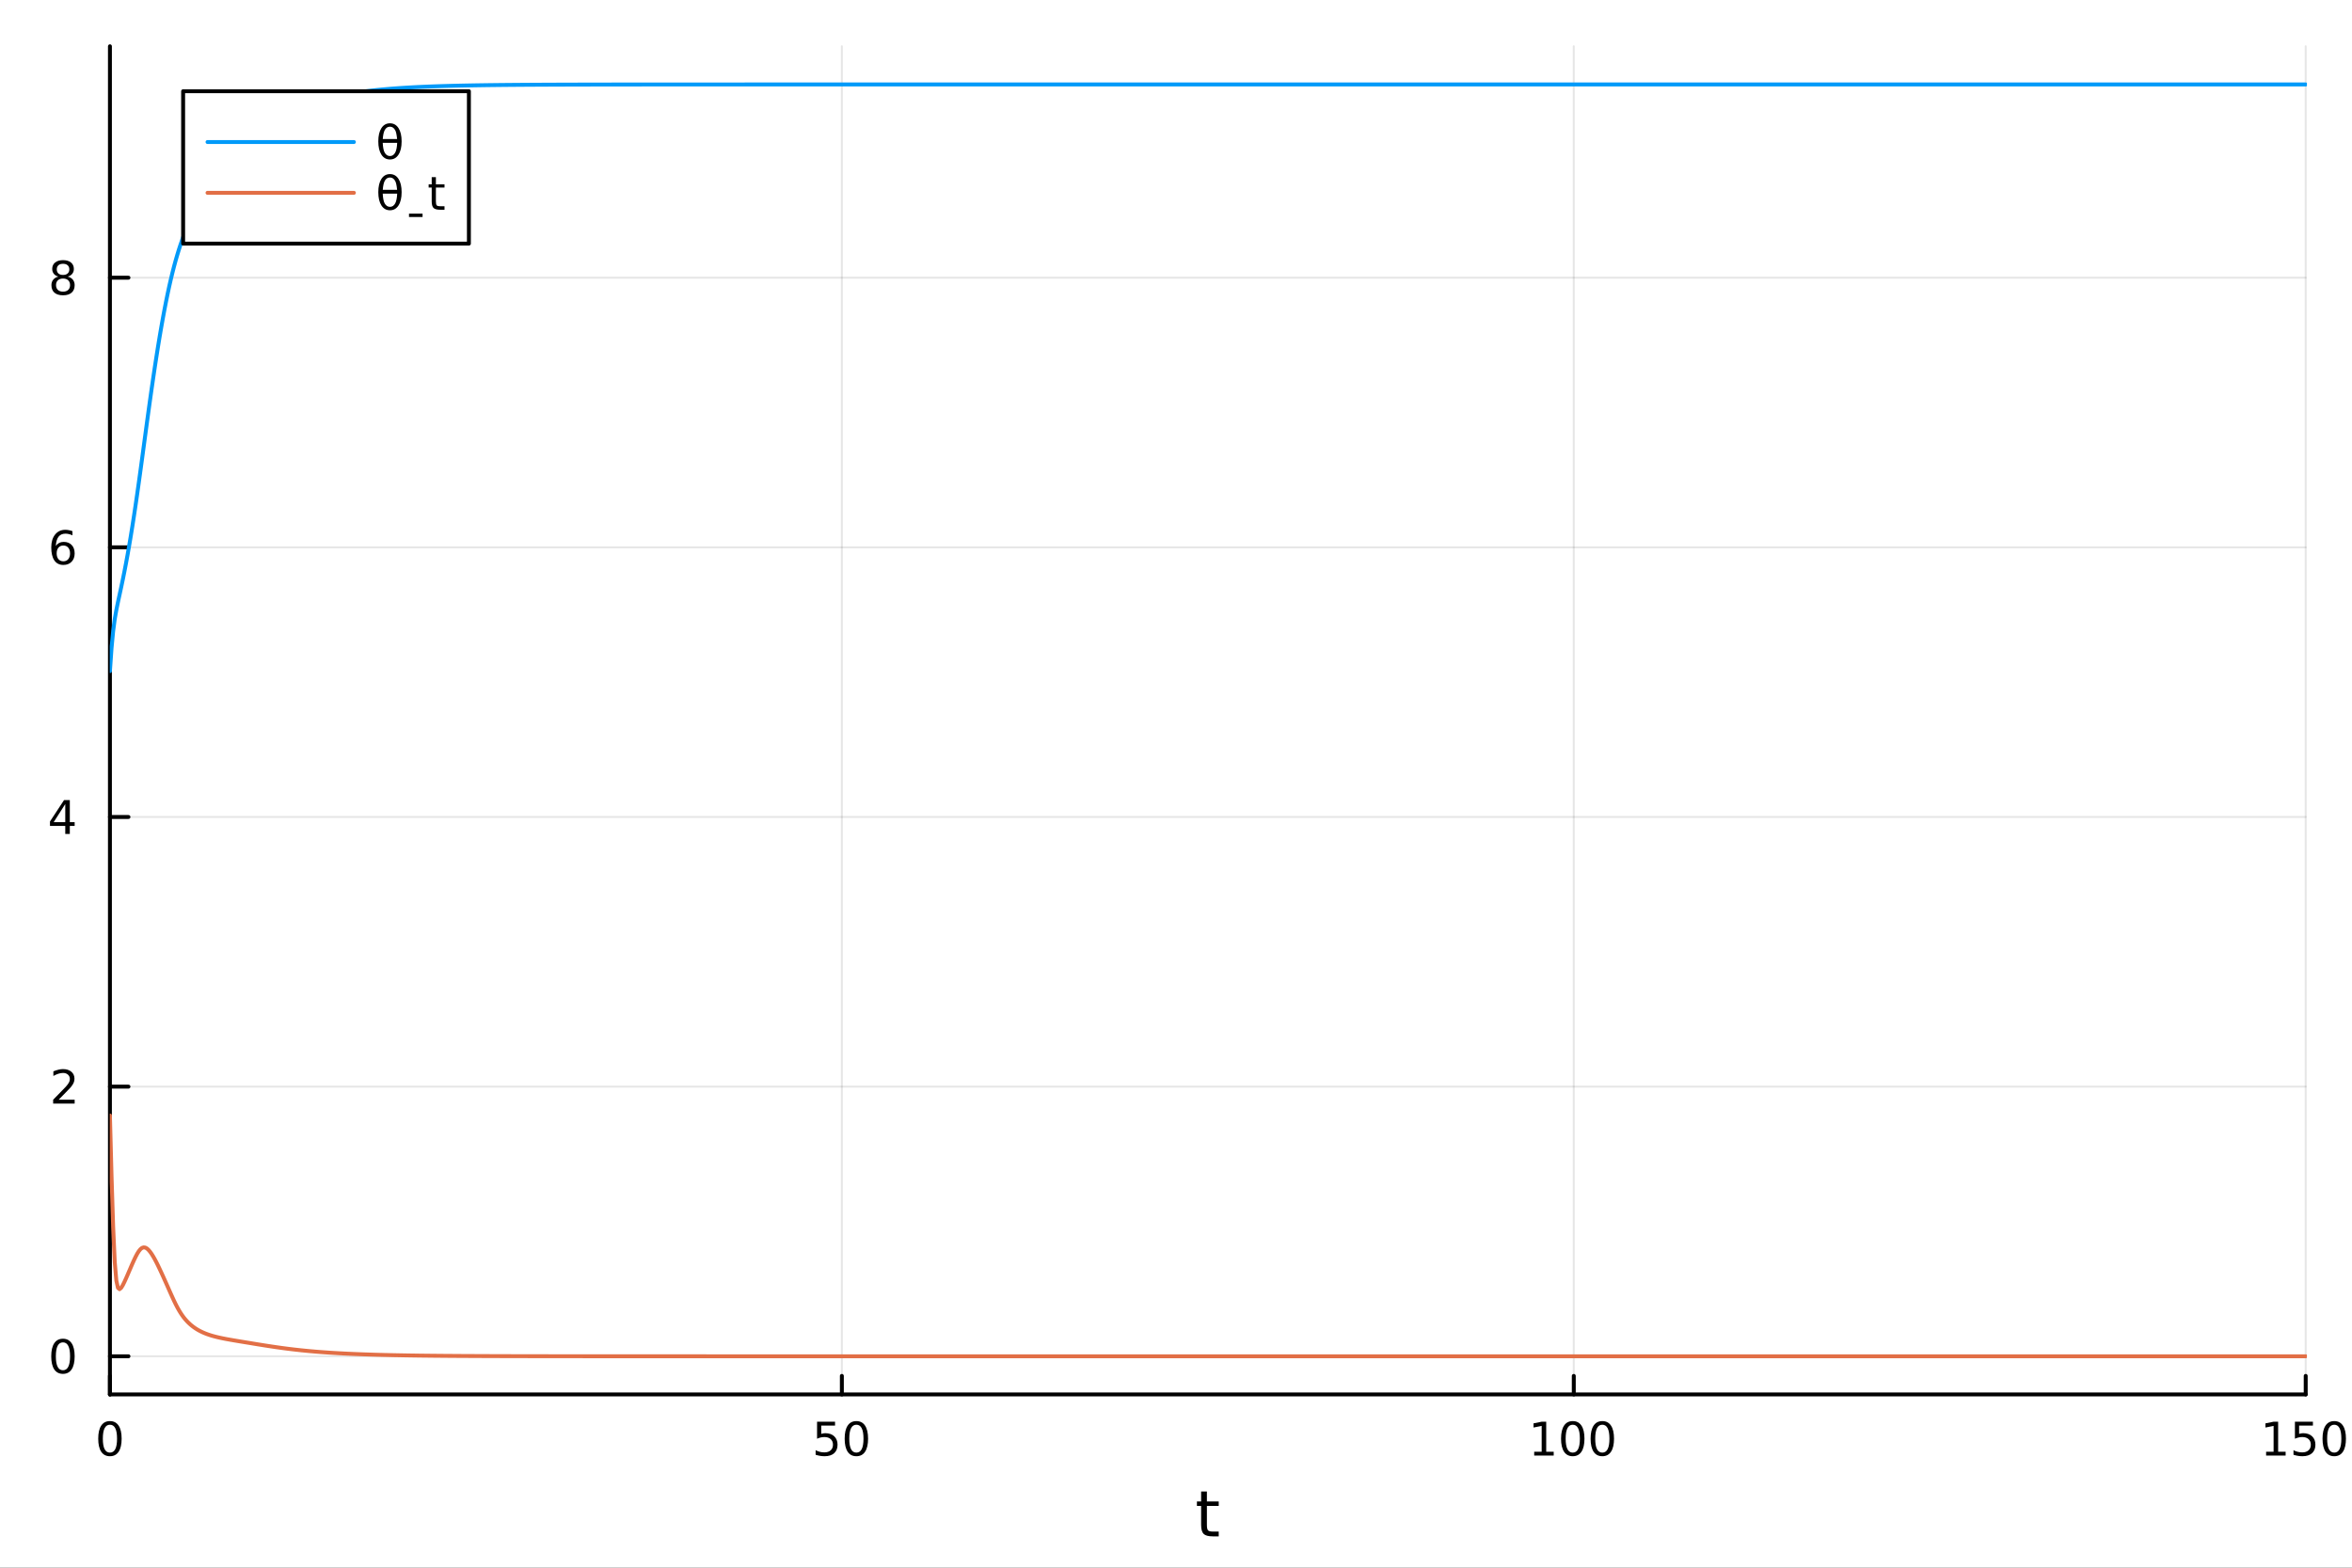 <?xml version="1.0" encoding="utf-8"?>
<svg xmlns="http://www.w3.org/2000/svg" xmlns:xlink="http://www.w3.org/1999/xlink" width="600" height="400" viewBox="0 0 2400 1600">
<rect x="0" y="0" width="2400" height="1600" fill="#333333" stroke="none"/>
<defs>
  <clipPath id="clip550">
    <rect x="0" y="0" width="2400" height="1600"/>
  </clipPath>
</defs>
<path clip-path="url(#clip550)" d="M0 1600 L2400 1600 L2400 0 L0 0  Z" fill="#ffffff" fill-rule="evenodd" fill-opacity="1"/>
<defs>
  <clipPath id="clip551">
    <rect x="480" y="0" width="1681" height="1600"/>
  </clipPath>
</defs>
<path clip-path="url(#clip550)" d="M112.177 1423.18 L2352.76 1423.18 L2352.76 47.244 L112.177 47.244  Z" fill="#ffffff" fill-rule="evenodd" fill-opacity="1"/>
<defs>
  <clipPath id="clip552">
    <rect x="112" y="47" width="2242" height="1377"/>
  </clipPath>
</defs>
<polyline clip-path="url(#clip552)" style="stroke:#000000; stroke-linecap:round; stroke-linejoin:round; stroke-width:2; stroke-opacity:0.1; fill:none" points="112.177,1423.18 112.177,47.244 "/>
<polyline clip-path="url(#clip552)" style="stroke:#000000; stroke-linecap:round; stroke-linejoin:round; stroke-width:2; stroke-opacity:0.1; fill:none" points="859.037,1423.18 859.037,47.244 "/>
<polyline clip-path="url(#clip552)" style="stroke:#000000; stroke-linecap:round; stroke-linejoin:round; stroke-width:2; stroke-opacity:0.1; fill:none" points="1605.9,1423.18 1605.9,47.244 "/>
<polyline clip-path="url(#clip552)" style="stroke:#000000; stroke-linecap:round; stroke-linejoin:round; stroke-width:2; stroke-opacity:0.1; fill:none" points="2352.76,1423.18 2352.76,47.244 "/>
<polyline clip-path="url(#clip552)" style="stroke:#000000; stroke-linecap:round; stroke-linejoin:round; stroke-width:2; stroke-opacity:0.1; fill:none" points="112.177,1384.24 2352.76,1384.24 "/>
<polyline clip-path="url(#clip552)" style="stroke:#000000; stroke-linecap:round; stroke-linejoin:round; stroke-width:2; stroke-opacity:0.1; fill:none" points="112.177,1109.03 2352.76,1109.03 "/>
<polyline clip-path="url(#clip552)" style="stroke:#000000; stroke-linecap:round; stroke-linejoin:round; stroke-width:2; stroke-opacity:0.1; fill:none" points="112.177,833.829 2352.76,833.829 "/>
<polyline clip-path="url(#clip552)" style="stroke:#000000; stroke-linecap:round; stroke-linejoin:round; stroke-width:2; stroke-opacity:0.1; fill:none" points="112.177,558.625 2352.76,558.625 "/>
<polyline clip-path="url(#clip552)" style="stroke:#000000; stroke-linecap:round; stroke-linejoin:round; stroke-width:2; stroke-opacity:0.1; fill:none" points="112.177,283.42 2352.76,283.42 "/>
<polyline clip-path="url(#clip550)" style="stroke:#000000; stroke-linecap:round; stroke-linejoin:round; stroke-width:4; stroke-opacity:1; fill:none" points="112.177,1423.18 2352.76,1423.18 "/>
<polyline clip-path="url(#clip550)" style="stroke:#000000; stroke-linecap:round; stroke-linejoin:round; stroke-width:4; stroke-opacity:1; fill:none" points="112.177,1423.18 112.177,1404.28 "/>
<polyline clip-path="url(#clip550)" style="stroke:#000000; stroke-linecap:round; stroke-linejoin:round; stroke-width:4; stroke-opacity:1; fill:none" points="859.037,1423.18 859.037,1404.28 "/>
<polyline clip-path="url(#clip550)" style="stroke:#000000; stroke-linecap:round; stroke-linejoin:round; stroke-width:4; stroke-opacity:1; fill:none" points="1605.9,1423.18 1605.9,1404.28 "/>
<polyline clip-path="url(#clip550)" style="stroke:#000000; stroke-linecap:round; stroke-linejoin:round; stroke-width:4; stroke-opacity:1; fill:none" points="2352.76,1423.18 2352.76,1404.28 "/>
<path clip-path="url(#clip550)" d="M112.177 1454.1 Q108.566 1454.1 106.737 1457.66 Q104.932 1461.2 104.932 1468.33 Q104.932 1475.44 106.737 1479.01 Q108.566 1482.55 112.177 1482.55 Q115.811 1482.55 117.617 1479.01 Q119.446 1475.44 119.446 1468.33 Q119.446 1461.2 117.617 1457.66 Q115.811 1454.1 112.177 1454.1 M112.177 1450.39 Q117.987 1450.39 121.043 1455 Q124.122 1459.58 124.122 1468.33 Q124.122 1477.06 121.043 1481.67 Q117.987 1486.25 112.177 1486.25 Q106.367 1486.25 103.288 1481.67 Q100.233 1477.06 100.233 1468.33 Q100.233 1459.58 103.288 1455 Q106.367 1450.39 112.177 1450.39 Z" fill="#000000" fill-rule="nonzero" fill-opacity="1" /><path clip-path="url(#clip550)" d="M833.736 1451.02 L852.092 1451.02 L852.092 1454.96 L838.018 1454.96 L838.018 1463.43 Q839.037 1463.08 840.055 1462.92 Q841.074 1462.73 842.092 1462.73 Q847.879 1462.73 851.259 1465.9 Q854.639 1469.08 854.639 1474.49 Q854.639 1480.07 851.166 1483.17 Q847.694 1486.25 841.375 1486.25 Q839.199 1486.25 836.93 1485.88 Q834.685 1485.51 832.278 1484.77 L832.278 1480.07 Q834.361 1481.2 836.583 1481.76 Q838.805 1482.32 841.282 1482.32 Q845.287 1482.32 847.625 1480.21 Q849.963 1478.1 849.963 1474.49 Q849.963 1470.88 847.625 1468.77 Q845.287 1466.67 841.282 1466.67 Q839.407 1466.67 837.532 1467.08 Q835.68 1467.5 833.736 1468.38 L833.736 1451.02 Z" fill="#000000" fill-rule="nonzero" fill-opacity="1" /><path clip-path="url(#clip550)" d="M873.851 1454.1 Q870.24 1454.1 868.412 1457.66 Q866.606 1461.2 866.606 1468.33 Q866.606 1475.44 868.412 1479.01 Q870.24 1482.55 873.851 1482.55 Q877.486 1482.55 879.291 1479.01 Q881.12 1475.44 881.12 1468.33 Q881.12 1461.2 879.291 1457.66 Q877.486 1454.1 873.851 1454.1 M873.851 1450.39 Q879.662 1450.39 882.717 1455 Q885.796 1459.58 885.796 1468.33 Q885.796 1477.06 882.717 1481.67 Q879.662 1486.25 873.851 1486.25 Q868.041 1486.25 864.963 1481.67 Q861.907 1477.06 861.907 1468.33 Q861.907 1459.58 864.963 1455 Q868.041 1450.39 873.851 1450.39 Z" fill="#000000" fill-rule="nonzero" fill-opacity="1" /><path clip-path="url(#clip550)" d="M1565.5 1481.64 L1573.14 1481.64 L1573.14 1455.28 L1564.83 1456.95 L1564.83 1452.69 L1573.1 1451.02 L1577.77 1451.02 L1577.77 1481.64 L1585.41 1481.64 L1585.41 1485.58 L1565.5 1485.58 L1565.5 1481.64 Z" fill="#000000" fill-rule="nonzero" fill-opacity="1" /><path clip-path="url(#clip550)" d="M1604.85 1454.1 Q1601.24 1454.1 1599.41 1457.66 Q1597.61 1461.2 1597.61 1468.33 Q1597.61 1475.44 1599.41 1479.01 Q1601.24 1482.55 1604.85 1482.55 Q1608.49 1482.55 1610.29 1479.01 Q1612.12 1475.44 1612.12 1468.33 Q1612.12 1461.2 1610.29 1457.66 Q1608.49 1454.1 1604.85 1454.1 M1604.85 1450.39 Q1610.66 1450.39 1613.72 1455 Q1616.8 1459.58 1616.8 1468.33 Q1616.8 1477.06 1613.72 1481.67 Q1610.66 1486.25 1604.85 1486.25 Q1599.04 1486.25 1595.97 1481.67 Q1592.91 1477.06 1592.91 1468.33 Q1592.91 1459.58 1595.97 1455 Q1599.04 1450.39 1604.85 1450.39 Z" fill="#000000" fill-rule="nonzero" fill-opacity="1" /><path clip-path="url(#clip550)" d="M1635.02 1454.1 Q1631.41 1454.1 1629.58 1457.66 Q1627.77 1461.2 1627.77 1468.33 Q1627.77 1475.44 1629.58 1479.01 Q1631.41 1482.55 1635.02 1482.55 Q1638.65 1482.55 1640.46 1479.01 Q1642.29 1475.44 1642.29 1468.33 Q1642.29 1461.2 1640.46 1457.66 Q1638.65 1454.1 1635.02 1454.1 M1635.02 1450.39 Q1640.83 1450.39 1643.88 1455 Q1646.96 1459.58 1646.96 1468.33 Q1646.96 1477.06 1643.88 1481.67 Q1640.83 1486.25 1635.02 1486.25 Q1629.21 1486.25 1626.13 1481.67 Q1623.07 1477.06 1623.07 1468.33 Q1623.07 1459.58 1626.13 1455 Q1629.21 1450.39 1635.02 1450.39 Z" fill="#000000" fill-rule="nonzero" fill-opacity="1" /><path clip-path="url(#clip550)" d="M2312.36 1481.64 L2320 1481.64 L2320 1455.28 L2311.69 1456.95 L2311.69 1452.69 L2319.96 1451.02 L2324.63 1451.02 L2324.63 1481.64 L2332.27 1481.64 L2332.27 1485.58 L2312.36 1485.58 L2312.36 1481.64 Z" fill="#000000" fill-rule="nonzero" fill-opacity="1" /><path clip-path="url(#clip550)" d="M2341.76 1451.02 L2360.12 1451.02 L2360.12 1454.96 L2346.04 1454.96 L2346.04 1463.43 Q2347.06 1463.08 2348.08 1462.92 Q2349.1 1462.73 2350.12 1462.73 Q2355.9 1462.73 2359.28 1465.9 Q2362.66 1469.08 2362.66 1474.49 Q2362.66 1480.07 2359.19 1483.17 Q2355.72 1486.25 2349.4 1486.25 Q2347.22 1486.25 2344.96 1485.88 Q2342.71 1485.51 2340.3 1484.77 L2340.3 1480.07 Q2342.39 1481.2 2344.61 1481.76 Q2346.83 1482.32 2349.31 1482.32 Q2353.31 1482.32 2355.65 1480.21 Q2357.99 1478.1 2357.99 1474.49 Q2357.99 1470.88 2355.65 1468.77 Q2353.31 1466.67 2349.31 1466.67 Q2347.43 1466.67 2345.56 1467.08 Q2343.71 1467.5 2341.76 1468.38 L2341.76 1451.02 Z" fill="#000000" fill-rule="nonzero" fill-opacity="1" /><path clip-path="url(#clip550)" d="M2381.88 1454.1 Q2378.27 1454.1 2376.44 1457.66 Q2374.63 1461.2 2374.63 1468.33 Q2374.63 1475.44 2376.44 1479.01 Q2378.27 1482.55 2381.88 1482.55 Q2385.51 1482.55 2387.32 1479.01 Q2389.14 1475.44 2389.14 1468.33 Q2389.14 1461.2 2387.32 1457.66 Q2385.51 1454.1 2381.88 1454.1 M2381.88 1450.39 Q2387.69 1450.39 2390.74 1455 Q2393.82 1459.58 2393.82 1468.33 Q2393.82 1477.06 2390.74 1481.67 Q2387.69 1486.25 2381.88 1486.25 Q2376.07 1486.25 2372.99 1481.67 Q2369.93 1477.06 2369.93 1468.33 Q2369.93 1459.58 2372.99 1455 Q2376.07 1450.39 2381.88 1450.39 Z" fill="#000000" fill-rule="nonzero" fill-opacity="1" /><path clip-path="url(#clip550)" d="M1231.53 1522.27 L1231.53 1532.4 L1243.59 1532.4 L1243.59 1536.95 L1231.53 1536.95 L1231.53 1556.3 Q1231.53 1560.66 1232.71 1561.9 Q1233.91 1563.14 1237.58 1563.14 L1243.59 1563.14 L1243.59 1568.04 L1237.58 1568.04 Q1230.8 1568.04 1228.22 1565.53 Q1225.64 1562.98 1225.64 1556.3 L1225.64 1536.95 L1221.34 1536.95 L1221.34 1532.4 L1225.64 1532.4 L1225.64 1522.27 L1231.53 1522.27 Z" fill="#000000" fill-rule="nonzero" fill-opacity="1" /><polyline clip-path="url(#clip550)" style="stroke:#000000; stroke-linecap:round; stroke-linejoin:round; stroke-width:4; stroke-opacity:1; fill:none" points="112.177,1423.18 112.177,47.244 "/>
<polyline clip-path="url(#clip550)" style="stroke:#000000; stroke-linecap:round; stroke-linejoin:round; stroke-width:4; stroke-opacity:1; fill:none" points="112.177,1384.24 131.075,1384.24 "/>
<polyline clip-path="url(#clip550)" style="stroke:#000000; stroke-linecap:round; stroke-linejoin:round; stroke-width:4; stroke-opacity:1; fill:none" points="112.177,1109.03 131.075,1109.03 "/>
<polyline clip-path="url(#clip550)" style="stroke:#000000; stroke-linecap:round; stroke-linejoin:round; stroke-width:4; stroke-opacity:1; fill:none" points="112.177,833.829 131.075,833.829 "/>
<polyline clip-path="url(#clip550)" style="stroke:#000000; stroke-linecap:round; stroke-linejoin:round; stroke-width:4; stroke-opacity:1; fill:none" points="112.177,558.625 131.075,558.625 "/>
<polyline clip-path="url(#clip550)" style="stroke:#000000; stroke-linecap:round; stroke-linejoin:round; stroke-width:4; stroke-opacity:1; fill:none" points="112.177,283.42 131.075,283.42 "/>
<path clip-path="url(#clip550)" d="M64.233 1370.04 Q60.622 1370.04 58.793 1373.6 Q56.987 1377.14 56.987 1384.27 Q56.987 1391.38 58.793 1394.94 Q60.622 1398.49 64.233 1398.49 Q67.867 1398.49 69.673 1394.94 Q71.501 1391.38 71.501 1384.27 Q71.501 1377.14 69.673 1373.6 Q67.867 1370.04 64.233 1370.04 M64.233 1366.33 Q70.043 1366.33 73.099 1370.94 Q76.177 1375.52 76.177 1384.27 Q76.177 1393 73.099 1397.61 Q70.043 1402.19 64.233 1402.19 Q58.423 1402.19 55.344 1397.61 Q52.288 1393 52.288 1384.27 Q52.288 1375.52 55.344 1370.94 Q58.423 1366.33 64.233 1366.33 Z" fill="#000000" fill-rule="nonzero" fill-opacity="1" /><path clip-path="url(#clip550)" d="M59.858 1122.38 L76.177 1122.38 L76.177 1126.31 L54.233 1126.31 L54.233 1122.38 Q56.895 1119.62 61.478 1114.99 Q66.085 1110.34 67.265 1109 Q69.51 1106.48 70.39 1104.74 Q71.293 1102.98 71.293 1101.29 Q71.293 1098.54 69.349 1096.8 Q67.427 1095.06 64.325 1095.06 Q62.126 1095.06 59.673 1095.83 Q57.242 1096.59 54.464 1098.14 L54.464 1093.42 Q57.288 1092.29 59.742 1091.71 Q62.196 1091.13 64.233 1091.13 Q69.603 1091.13 72.798 1093.81 Q75.992 1096.5 75.992 1100.99 Q75.992 1103.12 75.182 1105.04 Q74.395 1106.94 72.288 1109.53 Q71.71 1110.2 68.608 1113.42 Q65.506 1116.61 59.858 1122.38 Z" fill="#000000" fill-rule="nonzero" fill-opacity="1" /><path clip-path="url(#clip550)" d="M66.594 820.623 L54.788 839.072 L66.594 839.072 L66.594 820.623 M65.367 816.549 L71.247 816.549 L71.247 839.072 L76.177 839.072 L76.177 842.961 L71.247 842.961 L71.247 851.109 L66.594 851.109 L66.594 842.961 L50.992 842.961 L50.992 838.447 L65.367 816.549 Z" fill="#000000" fill-rule="nonzero" fill-opacity="1" /><path clip-path="url(#clip550)" d="M64.65 556.761 Q61.501 556.761 59.65 558.914 Q57.821 561.067 57.821 564.817 Q57.821 568.544 59.65 570.719 Q61.501 572.872 64.65 572.872 Q67.798 572.872 69.626 570.719 Q71.478 568.544 71.478 564.817 Q71.478 561.067 69.626 558.914 Q67.798 556.761 64.65 556.761 M73.932 542.109 L73.932 546.368 Q72.173 545.534 70.367 545.095 Q68.585 544.655 66.825 544.655 Q62.196 544.655 59.742 547.78 Q57.312 550.905 56.964 557.224 Q58.33 555.21 60.39 554.145 Q62.45 553.058 64.927 553.058 Q70.135 553.058 73.145 556.229 Q76.177 559.377 76.177 564.817 Q76.177 570.141 73.029 573.358 Q69.881 576.576 64.65 576.576 Q58.654 576.576 55.483 571.993 Q52.312 567.386 52.312 558.659 Q52.312 550.465 56.2 545.604 Q60.089 540.72 66.64 540.72 Q68.399 540.72 70.182 541.067 Q71.987 541.414 73.932 542.109 Z" fill="#000000" fill-rule="nonzero" fill-opacity="1" /><path clip-path="url(#clip550)" d="M64.325 284.288 Q60.992 284.288 59.071 286.071 Q57.173 287.853 57.173 290.978 Q57.173 294.103 59.071 295.885 Q60.992 297.668 64.325 297.668 Q67.659 297.668 69.58 295.885 Q71.501 294.08 71.501 290.978 Q71.501 287.853 69.58 286.071 Q67.682 284.288 64.325 284.288 M59.65 282.297 Q56.64 281.557 54.95 279.497 Q53.284 277.436 53.284 274.473 Q53.284 270.33 56.224 267.923 Q59.187 265.515 64.325 265.515 Q69.487 265.515 72.427 267.923 Q75.367 270.33 75.367 274.473 Q75.367 277.436 73.677 279.497 Q72.01 281.557 69.024 282.297 Q72.404 283.084 74.279 285.376 Q76.177 287.668 76.177 290.978 Q76.177 296.001 73.099 298.686 Q70.043 301.371 64.325 301.371 Q58.608 301.371 55.529 298.686 Q52.474 296.001 52.474 290.978 Q52.474 287.668 54.372 285.376 Q56.27 283.084 59.65 282.297 M57.937 274.913 Q57.937 277.598 59.603 279.103 Q61.293 280.608 64.325 280.608 Q67.335 280.608 69.024 279.103 Q70.737 277.598 70.737 274.913 Q70.737 272.228 69.024 270.723 Q67.335 269.219 64.325 269.219 Q61.293 269.219 59.603 270.723 Q57.937 272.228 57.937 274.913 Z" fill="#000000" fill-rule="nonzero" fill-opacity="1" /><polyline clip-path="url(#clip552)" style="stroke:#009af9; stroke-linecap:round; stroke-linejoin:round; stroke-width:4; stroke-opacity:1; fill:none" points="112.177,684.94 113.814,661.475 115.45,644.269 117.087,631.913 118.724,622.553 120.36,614.575 121.997,607.032 123.634,599.471 125.27,591.68 126.907,583.561 128.544,575.064 130.18,566.165 131.817,556.852 133.454,547.121 135.09,536.977 136.727,526.422 138.364,515.478 140,504.181 141.637,492.567 143.274,480.699 144.91,468.651 146.547,456.493 148.184,444.317 149.82,432.205 151.457,420.212 153.094,408.408 154.73,396.837 156.367,385.531 158.003,374.531 159.64,363.863 161.277,353.54 162.913,343.586 164.55,334.016 166.187,324.83 167.823,316.035 169.46,307.646 171.097,299.657 172.733,292.069 174.37,284.89 176.007,278.114 177.643,271.724 179.28,265.713 180.917,260.063 182.553,254.746 184.19,249.737 185.827,245.009 187.463,240.535 189.1,236.299 190.737,232.278 192.373,228.447 194.01,224.786 195.647,221.286 197.283,217.931 198.92,214.709 200.556,211.608 202.193,208.619 203.83,205.734 205.466,202.943 207.103,200.238 208.74,197.613 210.376,195.063 212.013,192.582 213.65,190.163 215.286,187.804 216.923,185.5 218.56,183.248 220.196,181.043 221.833,178.884 223.47,176.767 225.106,174.691 226.743,172.654 228.38,170.654 230.016,168.689 231.653,166.759 233.29,164.862 234.926,162.998 236.563,161.165 238.2,159.363 239.836,157.592 241.473,155.852 243.109,154.141 244.746,152.46 246.383,150.81 248.019,149.188 249.656,147.598 251.293,146.037 252.929,144.506 254.566,143.002 256.203,141.527 257.839,140.08 259.476,138.663 261.113,137.275 262.749,135.919 264.386,134.592 266.023,133.294 267.659,132.025 269.296,130.783 270.933,129.57 272.569,128.385 274.206,127.229 275.843,126.1 277.479,124.998 279.116,123.922 280.752,122.872 282.389,121.849 284.026,120.851 285.662,119.879 287.299,118.932 288.936,118.01 290.572,117.112 292.209,116.236 293.846,115.384 295.482,114.554 297.119,113.747 298.756,112.961 300.392,112.197 302.029,111.453 303.666,110.73 305.302,110.026 306.939,109.341 308.576,108.675 310.212,108.028 311.849,107.399 313.486,106.787 315.122,106.192 316.759,105.614 318.396,105.052 320.032,104.506 321.669,103.975 323.305,103.459 324.942,102.958 326.579,102.471 328.215,101.998 329.852,101.538 331.489,101.092 333.125,100.658 334.762,100.236 336.399,99.826 338.035,99.428 339.672,99.042 341.309,98.667 342.945,98.302 344.582,97.949 346.219,97.605 347.855,97.271 349.492,96.946 351.129,96.631 352.765,96.326 354.402,96.029 356.039,95.74 357.675,95.46 359.312,95.189 360.949,94.924 362.585,94.668 364.222,94.419 365.858,94.177 367.495,93.943 369.132,93.715 370.768,93.494 372.405,93.279 374.042,93.07 375.678,92.868 377.315,92.672 378.952,92.481 380.588,92.296 382.225,92.116 383.862,91.941 385.498,91.772 387.135,91.607 388.772,91.448 390.408,91.293 392.045,91.142 393.682,90.996 395.318,90.855 396.955,90.717 398.592,90.583 400.228,90.454 401.865,90.328 403.502,90.206 405.138,90.087 406.775,89.972 408.411,89.86 410.048,89.752 411.685,89.647 413.321,89.544 414.958,89.445 416.595,89.349 418.231,89.256 419.868,89.165 421.505,89.077 423.141,88.992 424.778,88.909 426.415,88.828 428.051,88.75 429.688,88.674 431.325,88.601 432.961,88.53 434.598,88.46 436.235,88.393 437.871,88.328 439.508,88.264 441.145,88.203 442.781,88.143 444.418,88.085 446.055,88.029 447.691,87.975 449.328,87.922 450.964,87.871 452.601,87.821 454.238,87.772 455.874,87.725 457.511,87.68 459.148,87.636 460.784,87.593 462.421,87.551 464.058,87.511 465.694,87.472 467.331,87.434 468.968,87.397 470.604,87.361 472.241,87.326 473.878,87.292 475.514,87.26 477.151,87.228 478.788,87.197 480.424,87.167 482.061,87.138 483.698,87.11 485.334,87.082 486.971,87.056 488.607,87.03 490.244,87.005 491.881,86.981 493.517,86.957 495.154,86.934 496.791,86.912 498.427,86.891 500.064,86.87 501.701,86.85 503.337,86.83 504.974,86.811 506.611,86.792 508.247,86.775 509.884,86.757 511.521,86.74 513.157,86.724 514.794,86.708 516.431,86.692 518.067,86.677 519.704,86.663 521.341,86.649 522.977,86.635 524.614,86.622 526.251,86.609 527.887,86.596 529.524,86.584 531.16,86.572 532.797,86.561 534.434,86.55 536.07,86.539 537.707,86.528 539.344,86.518 540.98,86.508 542.617,86.499 544.254,86.49 545.89,86.481 547.527,86.472 549.164,86.463 550.8,86.455 552.437,86.447 554.074,86.439 555.71,86.432 557.347,86.425 558.984,86.418 560.62,86.411 562.257,86.404 563.894,86.397 565.53,86.391 567.167,86.385 568.804,86.379 570.44,86.374 572.077,86.368 573.713,86.363 575.35,86.357 576.987,86.352 578.623,86.347 580.26,86.343 581.897,86.338 583.533,86.333 585.17,86.329 586.807,86.325 588.443,86.321 590.08,86.317 591.717,86.313 593.353,86.309 594.99,86.305 596.627,86.302 598.263,86.298 599.9,86.295 601.537,86.292 603.173,86.289 604.81,86.286 606.447,86.283 608.083,86.28 609.72,86.277 611.357,86.274 612.993,86.272 614.63,86.269 616.266,86.267 617.903,86.264 619.54,86.262 621.176,86.26 622.813,86.257 624.45,86.255 626.086,86.253 627.723,86.251 629.36,86.249 630.996,86.247 632.633,86.246 634.27,86.244 635.906,86.242 637.543,86.24 639.18,86.239 640.816,86.237 642.453,86.236 644.09,86.234 645.726,86.233 647.363,86.231 649,86.23 650.636,86.229 652.273,86.228 653.91,86.226 655.546,86.225 657.183,86.224 658.819,86.223 660.456,86.222 662.093,86.221 663.729,86.219 665.366,86.219 667.003,86.218 668.639,86.217 670.276,86.216 671.913,86.215 673.549,86.214 675.186,86.213 676.823,86.212 678.459,86.212 680.096,86.211 681.733,86.21 683.369,86.209 685.006,86.209 686.643,86.208 688.279,86.207 689.916,86.207 691.553,86.206 693.189,86.205 694.826,86.205 696.462,86.204 698.099,86.204 699.736,86.203 701.372,86.203 703.009,86.202 704.646,86.202 706.282,86.201 707.919,86.201 709.556,86.2 711.192,86.2 712.829,86.199 714.466,86.199 716.102,86.199 717.739,86.198 719.376,86.198 721.012,86.198 722.649,86.197 724.286,86.197 725.922,86.197 727.559,86.196 729.196,86.196 730.832,86.196 732.469,86.195 734.106,86.195 735.742,86.195 737.379,86.194 739.015,86.194 740.652,86.194 742.289,86.194 743.925,86.193 745.562,86.193 747.199,86.193 748.835,86.193 750.472,86.193 752.109,86.192 753.745,86.192 755.382,86.192 757.019,86.192 758.655,86.192 760.292,86.191 761.929,86.191 763.565,86.191 765.202,86.191 766.839,86.191 768.475,86.191 770.112,86.191 771.749,86.19 773.385,86.19 775.022,86.19 776.659,86.19 778.295,86.19 779.932,86.19 781.568,86.19 783.205,86.189 784.842,86.189 786.478,86.189 788.115,86.189 789.752,86.189 791.388,86.189 793.025,86.189 794.662,86.189 796.298,86.189 797.935,86.189 799.572,86.189 801.208,86.188 802.845,86.188 804.482,86.188 806.118,86.188 807.755,86.188 809.392,86.188 811.028,86.188 812.665,86.188 814.302,86.188 815.938,86.188 817.575,86.188 819.212,86.188 820.848,86.188 822.485,86.188 824.121,86.188 825.758,86.187 827.395,86.187 829.031,86.187 830.668,86.187 832.305,86.187 833.941,86.187 835.578,86.187 837.215,86.187 838.851,86.187 840.488,86.187 842.125,86.187 843.761,86.187 845.398,86.187 847.035,86.187 848.671,86.187 850.308,86.187 851.945,86.187 853.581,86.187 855.218,86.187 856.855,86.187 858.491,86.187 860.128,86.187 861.765,86.187 863.401,86.187 865.038,86.186 866.674,86.186 868.311,86.186 869.948,86.186 871.584,86.186 873.221,86.186 874.858,86.186 876.494,86.186 878.131,86.186 879.768,86.186 881.404,86.186 883.041,86.186 884.678,86.186 886.314,86.186 887.951,86.186 889.588,86.186 891.224,86.186 892.861,86.186 894.498,86.186 896.134,86.186 897.771,86.186 899.408,86.186 901.044,86.186 902.681,86.186 904.318,86.186 905.954,86.186 907.591,86.186 909.227,86.186 910.864,86.186 912.501,86.186 914.137,86.186 915.774,86.186 917.411,86.186 919.047,86.186 920.684,86.186 922.321,86.186 923.957,86.186 925.594,86.186 927.231,86.186 928.867,86.186 930.504,86.186 932.141,86.186 933.777,86.186 935.414,86.186 937.051,86.186 938.687,86.186 940.324,86.186 941.961,86.186 943.597,86.186 945.234,86.186 946.87,86.186 948.507,86.186 950.144,86.186 951.78,86.186 953.417,86.186 955.054,86.186 956.69,86.186 958.327,86.186 959.964,86.186 961.6,86.186 963.237,86.186 964.874,86.186 966.51,86.186 968.147,86.186 969.784,86.186 971.42,86.186 973.057,86.186 974.694,86.186 976.33,86.186 977.967,86.186 979.604,86.186 981.24,86.186 982.877,86.186 984.514,86.186 986.15,86.186 987.787,86.186 989.423,86.186 991.06,86.186 992.697,86.186 994.333,86.186 995.97,86.186 997.607,86.186 999.243,86.186 1000.88,86.186 1002.52,86.186 1004.15,86.186 1005.79,86.186 1007.43,86.186 1009.06,86.186 1010.7,86.186 1012.34,86.186 1013.97,86.186 1015.61,86.186 1017.25,86.186 1018.88,86.186 1020.52,86.186 1022.16,86.186 1023.79,86.186 1025.43,86.186 1027.07,86.186 1028.7,86.186 1030.34,86.186 1031.98,86.186 1033.61,86.186 1035.25,86.186 1036.89,86.186 1038.52,86.186 1040.16,86.186 1041.8,86.186 1043.43,86.186 1045.07,86.186 1046.71,86.186 1048.34,86.186 1049.98,86.186 1051.62,86.186 1053.25,86.186 1054.89,86.186 1056.53,86.186 1058.16,86.186 1059.8,86.186 1061.44,86.186 1063.07,86.186 1064.71,86.186 1066.35,86.186 1067.98,86.186 1069.62,86.186 1071.26,86.186 1072.89,86.186 1074.53,86.186 1076.17,86.186 1077.8,86.186 1079.44,86.186 1081.08,86.186 1082.71,86.186 1084.35,86.186 1085.99,86.186 1087.62,86.186 1089.26,86.186 1090.9,86.186 1092.53,86.186 1094.17,86.186 1095.81,86.186 1097.44,86.186 1099.08,86.186 1100.72,86.186 1102.35,86.186 1103.99,86.186 1105.63,86.186 1107.26,86.186 1108.9,86.186 1110.54,86.186 1112.17,86.186 1113.81,86.186 1115.45,86.186 1117.08,86.186 1118.72,86.186 1120.36,86.186 1121.99,86.186 1123.63,86.186 1125.27,86.186 1126.9,86.186 1128.54,86.186 1130.18,86.186 1131.81,86.186 1133.45,86.186 1135.09,86.186 1136.72,86.186 1138.36,86.186 1140,86.186 1141.63,86.186 1143.27,86.186 1144.91,86.186 1146.54,86.186 1148.18,86.186 1149.82,86.186 1151.45,86.186 1153.09,86.186 1154.73,86.186 1156.36,86.186 1158,86.186 1159.64,86.186 1161.27,86.186 1162.91,86.186 1164.55,86.186 1166.18,86.186 1167.82,86.186 1169.46,86.186 1171.09,86.186 1172.73,86.186 1174.37,86.186 1176,86.186 1177.64,86.186 1179.28,86.186 1180.91,86.186 1182.55,86.186 1184.19,86.186 1185.82,86.186 1187.46,86.186 1189.1,86.186 1190.73,86.186 1192.37,86.186 1194.01,86.186 1195.64,86.186 1197.28,86.186 1198.92,86.186 1200.55,86.186 1202.19,86.186 1203.83,86.186 1205.46,86.186 1207.1,86.186 1208.74,86.186 1210.37,86.186 1212.01,86.186 1213.65,86.186 1215.28,86.186 1216.92,86.186 1218.55,86.186 1220.19,86.186 1221.83,86.186 1223.46,86.186 1225.1,86.186 1226.74,86.186 1228.37,86.186 1230.01,86.186 1231.65,86.186 1233.28,86.186 1234.92,86.186 1236.56,86.186 1238.19,86.186 1239.83,86.186 1241.47,86.186 1243.1,86.186 1244.74,86.186 1246.38,86.186 1248.01,86.186 1249.65,86.186 1251.29,86.186 1252.92,86.186 1254.56,86.186 1256.2,86.186 1257.83,86.186 1259.47,86.186 1261.11,86.186 1262.74,86.186 1264.38,86.186 1266.02,86.186 1267.65,86.186 1269.29,86.186 1270.93,86.186 1272.56,86.186 1274.2,86.186 1275.84,86.186 1277.47,86.186 1279.11,86.186 1280.75,86.186 1282.38,86.186 1284.02,86.186 1285.66,86.186 1287.29,86.186 1288.93,86.186 1290.57,86.186 1292.2,86.186 1293.84,86.186 1295.48,86.186 1297.11,86.186 1298.75,86.186 1300.39,86.186 1302.02,86.186 1303.66,86.186 1305.3,86.186 1306.93,86.186 1308.57,86.186 1310.21,86.186 1311.84,86.186 1313.48,86.186 1315.12,86.186 1316.75,86.186 1318.39,86.186 1320.03,86.186 1321.66,86.186 1323.3,86.186 1324.94,86.186 1326.57,86.186 1328.21,86.186 1329.85,86.186 1331.48,86.186 1333.12,86.186 1334.76,86.186 1336.39,86.186 1338.03,86.186 1339.67,86.186 1341.3,86.186 1342.94,86.186 1344.58,86.186 1346.21,86.186 1347.85,86.186 1349.49,86.186 1351.12,86.186 1352.76,86.186 1354.4,86.186 1356.03,86.186 1357.67,86.186 1359.31,86.186 1360.94,86.186 1362.58,86.186 1364.22,86.186 1365.85,86.186 1367.49,86.186 1369.13,86.186 1370.76,86.186 1372.4,86.186 1374.04,86.186 1375.67,86.186 1377.31,86.186 1378.95,86.186 1380.58,86.186 1382.22,86.186 1383.86,86.186 1385.49,86.186 1387.13,86.186 1388.77,86.186 1390.4,86.186 1392.04,86.186 1393.68,86.186 1395.31,86.186 1396.95,86.186 1398.59,86.186 1400.22,86.186 1401.86,86.186 1403.5,86.186 1405.13,86.186 1406.77,86.186 1408.41,86.186 1410.04,86.186 1411.68,86.186 1413.32,86.186 1414.95,86.186 1416.59,86.186 1418.23,86.186 1419.86,86.186 1421.5,86.186 1423.14,86.186 1424.77,86.186 1426.41,86.186 1428.05,86.186 1429.68,86.186 1431.32,86.186 1432.96,86.186 1434.59,86.186 1436.23,86.186 1437.87,86.186 1439.5,86.186 1441.14,86.186 1442.78,86.186 1444.41,86.186 1446.05,86.186 1447.69,86.186 1449.32,86.186 1450.96,86.186 1452.6,86.186 1454.23,86.186 1455.87,86.186 1457.51,86.186 1459.14,86.186 1460.78,86.186 1462.42,86.186 1464.05,86.186 1465.69,86.186 1467.33,86.186 1468.96,86.186 1470.6,86.186 1472.24,86.186 1473.87,86.186 1475.51,86.186 1477.15,86.186 1478.78,86.186 1480.42,86.186 1482.06,86.186 1483.69,86.186 1485.33,86.186 1486.97,86.186 1488.6,86.186 1490.24,86.186 1491.88,86.186 1493.51,86.186 1495.15,86.186 1496.79,86.186 1498.42,86.186 1500.06,86.186 1501.7,86.186 1503.33,86.186 1504.97,86.186 1506.61,86.186 1508.24,86.186 1509.88,86.186 1511.52,86.186 1513.15,86.186 1514.79,86.186 1516.43,86.186 1518.06,86.186 1519.7,86.186 1521.34,86.186 1522.97,86.186 1524.61,86.186 1526.25,86.186 1527.88,86.186 1529.52,86.186 1531.16,86.186 1532.79,86.186 1534.43,86.186 1536.07,86.186 1537.7,86.186 1539.34,86.186 1540.98,86.186 1542.61,86.186 1544.25,86.186 1545.89,86.186 1547.52,86.186 1549.16,86.186 1550.8,86.186 1552.43,86.186 1554.07,86.186 1555.71,86.186 1557.34,86.186 1558.98,86.186 1560.62,86.186 1562.25,86.186 1563.89,86.186 1565.53,86.186 1567.16,86.186 1568.8,86.186 1570.44,86.186 1572.07,86.186 1573.71,86.186 1575.35,86.186 1576.98,86.186 1578.62,86.186 1580.26,86.186 1581.89,86.186 1583.53,86.186 1585.17,86.186 1586.8,86.186 1588.44,86.186 1590.08,86.186 1591.71,86.186 1593.35,86.186 1594.99,86.186 1596.62,86.186 1598.26,86.186 1599.9,86.186 1601.53,86.186 1603.17,86.186 1604.81,86.186 1606.44,86.186 1608.08,86.186 1609.72,86.186 1611.35,86.186 1612.99,86.186 1614.63,86.186 1616.26,86.186 1617.9,86.186 1619.54,86.186 1621.17,86.186 1622.81,86.186 1624.45,86.186 1626.08,86.186 1627.72,86.186 1629.36,86.186 1630.99,86.186 1632.63,86.186 1634.26,86.186 1635.9,86.186 1637.54,86.186 1639.17,86.186 1640.81,86.186 1642.45,86.186 1644.08,86.186 1645.72,86.186 1647.36,86.186 1648.99,86.186 1650.63,86.186 1652.27,86.186 1653.9,86.186 1655.54,86.186 1657.18,86.186 1658.81,86.186 1660.45,86.186 1662.09,86.186 1663.72,86.186 1665.36,86.186 1667,86.186 1668.63,86.186 1670.27,86.186 1671.91,86.186 1673.54,86.186 1675.18,86.186 1676.82,86.186 1678.45,86.186 1680.09,86.186 1681.73,86.186 1683.36,86.186 1685,86.186 1686.64,86.186 1688.27,86.186 1689.91,86.186 1691.55,86.186 1693.18,86.186 1694.82,86.186 1696.46,86.186 1698.09,86.186 1699.73,86.186 1701.37,86.186 1703,86.186 1704.64,86.186 1706.28,86.186 1707.91,86.186 1709.55,86.186 1711.19,86.186 1712.82,86.186 1714.46,86.186 1716.1,86.186 1717.73,86.186 1719.37,86.186 1721.01,86.186 1722.64,86.186 1724.28,86.186 1725.92,86.186 1727.55,86.186 1729.19,86.186 1730.83,86.186 1732.46,86.186 1734.1,86.186 1735.74,86.186 1737.37,86.186 1739.01,86.186 1740.65,86.186 1742.28,86.186 1743.92,86.186 1745.56,86.186 1747.19,86.186 1748.83,86.186 1750.47,86.186 1752.1,86.186 1753.74,86.186 1755.38,86.186 1757.01,86.186 1758.65,86.186 1760.29,86.186 1761.92,86.186 1763.56,86.186 1765.2,86.186 1766.83,86.186 1768.47,86.186 1770.11,86.186 1771.74,86.186 1773.38,86.186 1775.02,86.186 1776.65,86.186 1778.29,86.186 1779.93,86.186 1781.56,86.186 1783.2,86.186 1784.84,86.186 1786.47,86.186 1788.11,86.186 1789.75,86.186 1791.38,86.186 1793.02,86.186 1794.66,86.186 1796.29,86.186 1797.93,86.186 1799.57,86.186 1801.2,86.186 1802.84,86.186 1804.48,86.186 1806.11,86.186 1807.75,86.186 1809.39,86.186 1811.02,86.186 1812.66,86.186 1814.3,86.186 1815.93,86.186 1817.57,86.186 1819.21,86.186 1820.84,86.186 1822.48,86.186 1824.12,86.186 1825.75,86.186 1827.39,86.186 1829.03,86.186 1830.66,86.186 1832.3,86.186 1833.94,86.186 1835.57,86.186 1837.21,86.186 1838.85,86.186 1840.48,86.186 1842.12,86.186 1843.76,86.186 1845.39,86.186 1847.03,86.186 1848.67,86.186 1850.3,86.186 1851.94,86.186 1853.58,86.186 1855.21,86.186 1856.85,86.186 1858.49,86.186 1860.12,86.186 1861.76,86.186 1863.4,86.186 1865.03,86.186 1866.67,86.186 1868.31,86.186 1869.94,86.186 1871.58,86.186 1873.22,86.186 1874.85,86.186 1876.49,86.186 1878.13,86.186 1879.76,86.186 1881.4,86.186 1883.04,86.186 1884.67,86.186 1886.31,86.186 1887.95,86.186 1889.58,86.186 1891.22,86.186 1892.86,86.186 1894.49,86.186 1896.13,86.186 1897.77,86.186 1899.4,86.186 1901.04,86.186 1902.68,86.186 1904.31,86.186 1905.95,86.186 1907.59,86.186 1909.22,86.186 1910.86,86.186 1912.5,86.186 1914.13,86.186 1915.77,86.186 1917.41,86.186 1919.04,86.186 1920.68,86.186 1922.32,86.186 1923.95,86.186 1925.59,86.186 1927.23,86.186 1928.86,86.186 1930.5,86.186 1932.14,86.186 1933.77,86.186 1935.41,86.186 1937.05,86.186 1938.68,86.186 1940.32,86.186 1941.96,86.186 1943.59,86.186 1945.23,86.186 1946.87,86.186 1948.5,86.186 1950.14,86.186 1951.78,86.186 1953.41,86.186 1955.05,86.186 1956.69,86.186 1958.32,86.186 1959.96,86.186 1961.6,86.186 1963.23,86.186 1964.87,86.186 1966.51,86.186 1968.14,86.186 1969.78,86.186 1971.42,86.186 1973.05,86.186 1974.69,86.186 1976.33,86.186 1977.96,86.186 1979.6,86.186 1981.24,86.186 1982.87,86.186 1984.51,86.186 1986.15,86.186 1987.78,86.186 1989.42,86.186 1991.06,86.186 1992.69,86.186 1994.33,86.186 1995.97,86.186 1997.6,86.186 1999.24,86.186 2000.88,86.186 2002.51,86.186 2004.15,86.186 2005.79,86.186 2007.42,86.186 2009.06,86.186 2010.7,86.186 2012.33,86.186 2013.97,86.186 2015.61,86.186 2017.24,86.186 2018.88,86.186 2020.52,86.186 2022.15,86.186 2023.79,86.186 2025.43,86.186 2027.06,86.186 2028.7,86.186 2030.34,86.186 2031.97,86.186 2033.61,86.186 2035.25,86.186 2036.88,86.186 2038.52,86.186 2040.16,86.186 2041.79,86.186 2043.43,86.186 2045.07,86.186 2046.7,86.186 2048.34,86.186 2049.97,86.186 2051.61,86.186 2053.25,86.186 2054.88,86.186 2056.52,86.186 2058.16,86.186 2059.79,86.186 2061.43,86.186 2063.07,86.186 2064.7,86.186 2066.34,86.186 2067.98,86.186 2069.61,86.186 2071.25,86.186 2072.89,86.186 2074.52,86.186 2076.16,86.186 2077.8,86.186 2079.43,86.186 2081.07,86.186 2082.71,86.186 2084.34,86.186 2085.98,86.186 2087.62,86.186 2089.25,86.186 2090.89,86.186 2092.53,86.186 2094.16,86.186 2095.8,86.186 2097.44,86.186 2099.07,86.186 2100.71,86.186 2102.35,86.186 2103.98,86.186 2105.62,86.186 2107.26,86.186 2108.89,86.186 2110.53,86.186 2112.17,86.186 2113.8,86.186 2115.44,86.186 2117.08,86.186 2118.71,86.186 2120.35,86.186 2121.99,86.186 2123.62,86.186 2125.26,86.186 2126.9,86.186 2128.53,86.186 2130.17,86.186 2131.81,86.186 2133.44,86.186 2135.08,86.186 2136.72,86.186 2138.35,86.186 2139.99,86.186 2141.63,86.186 2143.26,86.186 2144.9,86.186 2146.54,86.186 2148.17,86.186 2149.81,86.186 2151.45,86.186 2153.08,86.186 2154.72,86.186 2156.36,86.186 2157.99,86.186 2159.63,86.186 2161.27,86.186 2162.9,86.186 2164.54,86.186 2166.18,86.186 2167.81,86.186 2169.45,86.186 2171.09,86.186 2172.72,86.186 2174.36,86.186 2176,86.186 2177.63,86.186 2179.27,86.186 2180.91,86.186 2182.54,86.186 2184.18,86.186 2185.82,86.186 2187.45,86.186 2189.09,86.186 2190.73,86.186 2192.36,86.186 2194,86.186 2195.64,86.186 2197.27,86.186 2198.91,86.186 2200.55,86.186 2202.18,86.186 2203.82,86.186 2205.46,86.186 2207.09,86.186 2208.73,86.186 2210.37,86.186 2212,86.186 2213.64,86.186 2215.28,86.186 2216.91,86.186 2218.55,86.186 2220.19,86.186 2221.82,86.186 2223.46,86.186 2225.1,86.186 2226.73,86.186 2228.37,86.186 2230.01,86.186 2231.64,86.186 2233.28,86.186 2234.92,86.186 2236.55,86.186 2238.19,86.186 2239.83,86.186 2241.46,86.186 2243.1,86.186 2244.74,86.186 2246.37,86.186 2248.01,86.186 2249.65,86.186 2251.28,86.186 2252.92,86.186 2254.56,86.186 2256.19,86.186 2257.83,86.186 2259.47,86.186 2261.1,86.186 2262.74,86.186 2264.38,86.186 2266.01,86.186 2267.65,86.186 2269.29,86.186 2270.92,86.186 2272.56,86.186 2274.2,86.186 2275.83,86.186 2277.47,86.186 2279.11,86.186 2280.74,86.186 2282.38,86.186 2284.02,86.186 2285.65,86.186 2287.29,86.186 2288.93,86.186 2290.56,86.186 2292.2,86.186 2293.84,86.186 2295.47,86.186 2297.11,86.186 2298.75,86.186 2300.38,86.186 2302.02,86.186 2303.66,86.186 2305.29,86.186 2306.93,86.186 2308.57,86.186 2310.2,86.186 2311.84,86.186 2313.48,86.186 2315.11,86.186 2316.75,86.186 2318.39,86.186 2320.02,86.186 2321.66,86.186 2323.3,86.186 2324.93,86.186 2326.57,86.186 2328.21,86.186 2329.84,86.186 2331.48,86.186 2333.12,86.186 2334.75,86.186 2336.39,86.186 2338.03,86.186 2339.66,86.186 2341.3,86.186 2342.94,86.186 2344.57,86.186 2346.21,86.186 2347.85,86.186 2349.48,86.186 2351.12,86.186 2352.76,86.186 "/>
<polyline clip-path="url(#clip552)" style="stroke:#e26f46; stroke-linecap:round; stroke-linejoin:round; stroke-width:4; stroke-opacity:1; fill:none" points="112.177,1138.51 113.814,1200.32 115.45,1251.95 117.087,1288.05 118.724,1307.06 120.36,1314.38 121.997,1315.76 123.634,1314.39 125.27,1311.74 126.907,1308.46 128.544,1304.88 130.18,1301.14 131.817,1297.33 133.454,1293.52 135.09,1289.74 136.727,1286.11 138.364,1282.7 140,1279.6 141.637,1276.98 143.274,1274.96 144.91,1273.63 146.547,1273.1 148.184,1273.29 149.82,1274.13 151.457,1275.58 153.094,1277.49 154.73,1279.78 156.367,1282.42 158.003,1285.31 159.64,1288.41 161.277,1291.7 162.913,1295.12 164.55,1298.62 166.187,1302.2 167.823,1305.83 169.46,1309.47 171.097,1313.16 172.733,1316.87 174.37,1320.55 176.007,1324.17 177.643,1327.7 179.28,1331.07 180.917,1334.23 182.553,1337.16 184.19,1339.85 185.827,1342.31 187.463,1344.56 189.1,1346.58 190.737,1348.4 192.373,1350.06 194.01,1351.59 195.647,1352.97 197.283,1354.24 198.92,1355.4 200.556,1356.47 202.193,1357.45 203.83,1358.34 205.466,1359.16 207.103,1359.93 208.74,1360.63 210.376,1361.28 212.013,1361.88 213.65,1362.44 215.286,1362.97 216.923,1363.45 218.56,1363.9 220.196,1364.33 221.833,1364.73 223.47,1365.11 225.106,1365.47 226.743,1365.82 228.38,1366.15 230.016,1366.47 231.653,1366.78 233.29,1367.07 234.926,1367.37 236.563,1367.65 238.2,1367.94 239.836,1368.21 241.473,1368.49 243.109,1368.76 244.746,1369.04 246.383,1369.31 248.019,1369.58 249.656,1369.84 251.293,1370.11 252.929,1370.37 254.566,1370.64 256.203,1370.91 257.839,1371.19 259.476,1371.46 261.113,1371.73 262.749,1372 264.386,1372.26 266.023,1372.52 267.659,1372.78 269.296,1373.04 270.933,1373.3 272.569,1373.55 274.206,1373.8 275.843,1374.05 277.479,1374.3 279.116,1374.54 280.752,1374.78 282.389,1375.02 284.026,1375.25 285.662,1375.48 287.299,1375.71 288.936,1375.93 290.572,1376.14 292.209,1376.36 293.846,1376.57 295.482,1376.77 297.119,1376.97 298.756,1377.16 300.392,1377.36 302.029,1377.54 303.666,1377.72 305.302,1377.9 306.939,1378.08 308.576,1378.25 310.212,1378.41 311.849,1378.58 313.486,1378.73 315.122,1378.89 316.759,1379.04 318.396,1379.18 320.032,1379.32 321.669,1379.46 323.305,1379.6 324.942,1379.73 326.579,1379.86 328.215,1379.98 329.852,1380.1 331.489,1380.22 333.125,1380.33 334.762,1380.45 336.399,1380.56 338.035,1380.66 339.672,1380.76 341.309,1380.86 342.945,1380.96 344.582,1381.05 346.219,1381.15 347.855,1381.23 349.492,1381.32 351.129,1381.41 352.765,1381.49 354.402,1381.57 356.039,1381.64 357.675,1381.72 359.312,1381.79 360.949,1381.86 362.585,1381.93 364.222,1382 365.858,1382.06 367.495,1382.13 369.132,1382.19 370.768,1382.25 372.405,1382.31 374.042,1382.36 375.678,1382.42 377.315,1382.47 378.952,1382.52 380.588,1382.57 382.225,1382.62 383.862,1382.67 385.498,1382.71 387.135,1382.76 388.772,1382.8 390.408,1382.84 392.045,1382.89 393.682,1382.92 395.318,1382.96 396.955,1383 398.592,1383.04 400.228,1383.07 401.865,1383.11 403.502,1383.14 405.138,1383.17 406.775,1383.2 408.411,1383.23 410.048,1383.26 411.685,1383.29 413.321,1383.32 414.958,1383.35 416.595,1383.37 418.231,1383.4 419.868,1383.42 421.505,1383.45 423.141,1383.47 424.778,1383.49 426.415,1383.52 428.051,1383.54 429.688,1383.56 431.325,1383.58 432.961,1383.6 434.598,1383.62 436.235,1383.63 437.871,1383.65 439.508,1383.67 441.145,1383.69 442.781,1383.7 444.418,1383.72 446.055,1383.73 447.691,1383.75 449.328,1383.76 450.964,1383.78 452.601,1383.79 454.238,1383.8 455.874,1383.82 457.511,1383.83 459.148,1383.84 460.784,1383.85 462.421,1383.86 464.058,1383.88 465.694,1383.89 467.331,1383.9 468.968,1383.91 470.604,1383.92 472.241,1383.93 473.878,1383.93 475.514,1383.94 477.151,1383.95 478.788,1383.96 480.424,1383.97 482.061,1383.98 483.698,1383.98 485.334,1383.99 486.971,1384 488.607,1384.01 490.244,1384.01 491.881,1384.02 493.517,1384.03 495.154,1384.03 496.791,1384.04 498.427,1384.04 500.064,1384.05 501.701,1384.06 503.337,1384.06 504.974,1384.07 506.611,1384.07 508.247,1384.08 509.884,1384.08 511.521,1384.09 513.157,1384.09 514.794,1384.09 516.431,1384.1 518.067,1384.1 519.704,1384.11 521.341,1384.11 522.977,1384.12 524.614,1384.12 526.251,1384.12 527.887,1384.13 529.524,1384.13 531.16,1384.13 532.797,1384.14 534.434,1384.14 536.07,1384.14 537.707,1384.14 539.344,1384.15 540.98,1384.15 542.617,1384.15 544.254,1384.15 545.89,1384.16 547.527,1384.16 549.164,1384.16 550.8,1384.16 552.437,1384.17 554.074,1384.17 555.71,1384.17 557.347,1384.17 558.984,1384.17 560.62,1384.18 562.257,1384.18 563.894,1384.18 565.53,1384.18 567.167,1384.18 568.804,1384.19 570.44,1384.19 572.077,1384.19 573.713,1384.19 575.35,1384.19 576.987,1384.19 578.623,1384.19 580.26,1384.2 581.897,1384.2 583.533,1384.2 585.17,1384.2 586.807,1384.2 588.443,1384.2 590.08,1384.2 591.717,1384.2 593.353,1384.2 594.99,1384.21 596.627,1384.21 598.263,1384.21 599.9,1384.21 601.537,1384.21 603.173,1384.21 604.81,1384.21 606.447,1384.21 608.083,1384.21 609.72,1384.21 611.357,1384.21 612.993,1384.21 614.63,1384.22 616.266,1384.22 617.903,1384.22 619.54,1384.22 621.176,1384.22 622.813,1384.22 624.45,1384.22 626.086,1384.22 627.723,1384.22 629.36,1384.22 630.996,1384.22 632.633,1384.22 634.27,1384.22 635.906,1384.22 637.543,1384.22 639.18,1384.22 640.816,1384.22 642.453,1384.22 644.09,1384.22 645.726,1384.23 647.363,1384.23 649,1384.23 650.636,1384.23 652.273,1384.23 653.91,1384.23 655.546,1384.23 657.183,1384.23 658.819,1384.23 660.456,1384.23 662.093,1384.23 663.729,1384.23 665.366,1384.23 667.003,1384.23 668.639,1384.23 670.276,1384.23 671.913,1384.23 673.549,1384.23 675.186,1384.23 676.823,1384.23 678.459,1384.23 680.096,1384.23 681.733,1384.23 683.369,1384.23 685.006,1384.23 686.643,1384.23 688.279,1384.23 689.916,1384.23 691.553,1384.23 693.189,1384.23 694.826,1384.23 696.462,1384.23 698.099,1384.23 699.736,1384.23 701.372,1384.23 703.009,1384.23 704.646,1384.23 706.282,1384.23 707.919,1384.23 709.556,1384.23 711.192,1384.23 712.829,1384.23 714.466,1384.23 716.102,1384.23 717.739,1384.23 719.376,1384.23 721.012,1384.24 722.649,1384.24 724.286,1384.24 725.922,1384.24 727.559,1384.24 729.196,1384.24 730.832,1384.24 732.469,1384.24 734.106,1384.24 735.742,1384.24 737.379,1384.24 739.015,1384.24 740.652,1384.24 742.289,1384.24 743.925,1384.24 745.562,1384.24 747.199,1384.24 748.835,1384.24 750.472,1384.24 752.109,1384.24 753.745,1384.24 755.382,1384.24 757.019,1384.24 758.655,1384.24 760.292,1384.24 761.929,1384.24 763.565,1384.24 765.202,1384.24 766.839,1384.24 768.475,1384.24 770.112,1384.24 771.749,1384.24 773.385,1384.24 775.022,1384.24 776.659,1384.24 778.295,1384.24 779.932,1384.24 781.568,1384.24 783.205,1384.24 784.842,1384.24 786.478,1384.24 788.115,1384.24 789.752,1384.24 791.388,1384.24 793.025,1384.24 794.662,1384.24 796.298,1384.24 797.935,1384.24 799.572,1384.24 801.208,1384.24 802.845,1384.24 804.482,1384.24 806.118,1384.24 807.755,1384.24 809.392,1384.24 811.028,1384.24 812.665,1384.24 814.302,1384.24 815.938,1384.24 817.575,1384.24 819.212,1384.24 820.848,1384.24 822.485,1384.24 824.121,1384.24 825.758,1384.24 827.395,1384.24 829.031,1384.24 830.668,1384.24 832.305,1384.24 833.941,1384.24 835.578,1384.24 837.215,1384.24 838.851,1384.24 840.488,1384.24 842.125,1384.24 843.761,1384.24 845.398,1384.24 847.035,1384.24 848.671,1384.24 850.308,1384.24 851.945,1384.24 853.581,1384.24 855.218,1384.24 856.855,1384.24 858.491,1384.24 860.128,1384.24 861.765,1384.24 863.401,1384.24 865.038,1384.24 866.674,1384.24 868.311,1384.24 869.948,1384.24 871.584,1384.24 873.221,1384.24 874.858,1384.24 876.494,1384.24 878.131,1384.24 879.768,1384.24 881.404,1384.24 883.041,1384.24 884.678,1384.24 886.314,1384.24 887.951,1384.24 889.588,1384.24 891.224,1384.24 892.861,1384.24 894.498,1384.24 896.134,1384.24 897.771,1384.24 899.408,1384.24 901.044,1384.24 902.681,1384.24 904.318,1384.24 905.954,1384.24 907.591,1384.24 909.227,1384.24 910.864,1384.24 912.501,1384.24 914.137,1384.24 915.774,1384.24 917.411,1384.24 919.047,1384.24 920.684,1384.24 922.321,1384.24 923.957,1384.24 925.594,1384.24 927.231,1384.24 928.867,1384.24 930.504,1384.24 932.141,1384.24 933.777,1384.24 935.414,1384.24 937.051,1384.24 938.687,1384.24 940.324,1384.24 941.961,1384.24 943.597,1384.24 945.234,1384.24 946.87,1384.24 948.507,1384.24 950.144,1384.24 951.78,1384.24 953.417,1384.24 955.054,1384.24 956.69,1384.24 958.327,1384.24 959.964,1384.24 961.6,1384.24 963.237,1384.24 964.874,1384.24 966.51,1384.24 968.147,1384.24 969.784,1384.24 971.42,1384.24 973.057,1384.24 974.694,1384.24 976.33,1384.24 977.967,1384.24 979.604,1384.24 981.24,1384.24 982.877,1384.24 984.514,1384.24 986.15,1384.24 987.787,1384.24 989.423,1384.24 991.06,1384.24 992.697,1384.24 994.333,1384.24 995.97,1384.24 997.607,1384.24 999.243,1384.24 1000.88,1384.24 1002.52,1384.24 1004.15,1384.24 1005.79,1384.24 1007.43,1384.24 1009.06,1384.24 1010.7,1384.24 1012.34,1384.24 1013.97,1384.24 1015.61,1384.24 1017.25,1384.24 1018.88,1384.24 1020.52,1384.24 1022.16,1384.24 1023.79,1384.24 1025.43,1384.24 1027.07,1384.24 1028.7,1384.24 1030.34,1384.24 1031.98,1384.24 1033.61,1384.24 1035.25,1384.24 1036.89,1384.24 1038.52,1384.24 1040.16,1384.24 1041.8,1384.24 1043.43,1384.24 1045.07,1384.24 1046.71,1384.24 1048.34,1384.24 1049.98,1384.24 1051.62,1384.24 1053.25,1384.24 1054.89,1384.24 1056.53,1384.24 1058.16,1384.24 1059.8,1384.24 1061.44,1384.24 1063.07,1384.24 1064.71,1384.24 1066.35,1384.24 1067.98,1384.24 1069.62,1384.24 1071.26,1384.24 1072.89,1384.24 1074.53,1384.24 1076.17,1384.24 1077.8,1384.24 1079.44,1384.24 1081.08,1384.24 1082.71,1384.24 1084.35,1384.24 1085.99,1384.24 1087.62,1384.24 1089.26,1384.24 1090.9,1384.24 1092.53,1384.24 1094.17,1384.24 1095.81,1384.24 1097.44,1384.24 1099.08,1384.24 1100.72,1384.24 1102.35,1384.24 1103.99,1384.24 1105.63,1384.24 1107.26,1384.24 1108.9,1384.24 1110.54,1384.24 1112.17,1384.24 1113.81,1384.24 1115.45,1384.24 1117.08,1384.24 1118.72,1384.24 1120.36,1384.24 1121.99,1384.24 1123.63,1384.24 1125.27,1384.24 1126.9,1384.24 1128.54,1384.24 1130.18,1384.24 1131.81,1384.24 1133.45,1384.24 1135.09,1384.24 1136.72,1384.24 1138.36,1384.24 1140,1384.24 1141.63,1384.24 1143.27,1384.24 1144.91,1384.24 1146.54,1384.24 1148.18,1384.24 1149.82,1384.24 1151.45,1384.24 1153.09,1384.24 1154.73,1384.24 1156.36,1384.24 1158,1384.24 1159.64,1384.24 1161.27,1384.24 1162.91,1384.24 1164.55,1384.24 1166.18,1384.24 1167.82,1384.24 1169.46,1384.24 1171.09,1384.24 1172.73,1384.24 1174.37,1384.24 1176,1384.24 1177.64,1384.24 1179.28,1384.24 1180.91,1384.24 1182.55,1384.24 1184.19,1384.24 1185.82,1384.24 1187.46,1384.24 1189.1,1384.24 1190.73,1384.24 1192.37,1384.24 1194.01,1384.24 1195.64,1384.24 1197.28,1384.24 1198.92,1384.24 1200.55,1384.24 1202.19,1384.24 1203.83,1384.24 1205.46,1384.24 1207.1,1384.24 1208.74,1384.24 1210.37,1384.24 1212.01,1384.24 1213.65,1384.24 1215.28,1384.24 1216.92,1384.24 1218.55,1384.24 1220.19,1384.24 1221.83,1384.24 1223.46,1384.24 1225.1,1384.24 1226.74,1384.24 1228.37,1384.24 1230.01,1384.24 1231.65,1384.24 1233.28,1384.24 1234.92,1384.24 1236.56,1384.24 1238.19,1384.24 1239.83,1384.24 1241.47,1384.24 1243.1,1384.24 1244.74,1384.24 1246.38,1384.24 1248.01,1384.24 1249.65,1384.24 1251.29,1384.24 1252.92,1384.24 1254.56,1384.24 1256.2,1384.24 1257.83,1384.24 1259.47,1384.24 1261.11,1384.24 1262.74,1384.24 1264.38,1384.24 1266.02,1384.24 1267.65,1384.24 1269.29,1384.24 1270.93,1384.24 1272.56,1384.24 1274.2,1384.24 1275.84,1384.24 1277.47,1384.24 1279.11,1384.24 1280.75,1384.24 1282.38,1384.24 1284.02,1384.24 1285.66,1384.24 1287.29,1384.24 1288.93,1384.24 1290.57,1384.24 1292.2,1384.24 1293.84,1384.24 1295.48,1384.24 1297.11,1384.24 1298.75,1384.24 1300.39,1384.24 1302.02,1384.24 1303.66,1384.24 1305.3,1384.24 1306.93,1384.24 1308.57,1384.24 1310.21,1384.24 1311.84,1384.24 1313.48,1384.24 1315.12,1384.24 1316.75,1384.24 1318.39,1384.24 1320.03,1384.24 1321.66,1384.24 1323.3,1384.24 1324.94,1384.24 1326.57,1384.24 1328.21,1384.24 1329.85,1384.24 1331.48,1384.24 1333.12,1384.24 1334.76,1384.24 1336.39,1384.24 1338.03,1384.24 1339.67,1384.24 1341.3,1384.24 1342.94,1384.24 1344.58,1384.24 1346.21,1384.24 1347.85,1384.24 1349.49,1384.24 1351.12,1384.24 1352.76,1384.24 1354.4,1384.24 1356.03,1384.24 1357.67,1384.24 1359.31,1384.24 1360.94,1384.24 1362.58,1384.24 1364.22,1384.24 1365.85,1384.24 1367.49,1384.24 1369.13,1384.24 1370.76,1384.24 1372.4,1384.24 1374.04,1384.24 1375.67,1384.24 1377.31,1384.24 1378.95,1384.24 1380.58,1384.24 1382.22,1384.24 1383.86,1384.24 1385.49,1384.24 1387.13,1384.24 1388.77,1384.24 1390.4,1384.24 1392.04,1384.24 1393.68,1384.24 1395.31,1384.24 1396.95,1384.24 1398.59,1384.24 1400.22,1384.24 1401.86,1384.24 1403.5,1384.24 1405.13,1384.24 1406.77,1384.24 1408.41,1384.24 1410.04,1384.24 1411.68,1384.24 1413.32,1384.24 1414.95,1384.24 1416.59,1384.24 1418.23,1384.24 1419.86,1384.24 1421.5,1384.24 1423.14,1384.24 1424.77,1384.24 1426.41,1384.24 1428.05,1384.24 1429.68,1384.24 1431.32,1384.24 1432.96,1384.24 1434.59,1384.24 1436.23,1384.24 1437.87,1384.24 1439.5,1384.24 1441.14,1384.24 1442.78,1384.24 1444.41,1384.24 1446.05,1384.24 1447.69,1384.24 1449.32,1384.24 1450.96,1384.24 1452.6,1384.24 1454.23,1384.24 1455.87,1384.24 1457.51,1384.24 1459.14,1384.24 1460.78,1384.24 1462.42,1384.24 1464.05,1384.24 1465.69,1384.24 1467.33,1384.24 1468.96,1384.24 1470.6,1384.24 1472.24,1384.24 1473.87,1384.24 1475.51,1384.24 1477.15,1384.24 1478.78,1384.24 1480.42,1384.24 1482.06,1384.24 1483.69,1384.24 1485.33,1384.24 1486.97,1384.24 1488.6,1384.24 1490.24,1384.24 1491.88,1384.24 1493.51,1384.24 1495.15,1384.24 1496.79,1384.24 1498.42,1384.24 1500.06,1384.24 1501.7,1384.24 1503.33,1384.24 1504.97,1384.24 1506.61,1384.24 1508.24,1384.24 1509.88,1384.24 1511.52,1384.24 1513.15,1384.24 1514.79,1384.24 1516.43,1384.24 1518.06,1384.24 1519.7,1384.24 1521.34,1384.24 1522.97,1384.24 1524.61,1384.24 1526.25,1384.24 1527.88,1384.24 1529.52,1384.24 1531.16,1384.24 1532.79,1384.24 1534.43,1384.24 1536.07,1384.24 1537.7,1384.24 1539.34,1384.24 1540.98,1384.24 1542.61,1384.24 1544.25,1384.24 1545.89,1384.24 1547.52,1384.24 1549.16,1384.24 1550.8,1384.24 1552.43,1384.24 1554.07,1384.24 1555.71,1384.24 1557.34,1384.24 1558.98,1384.24 1560.62,1384.24 1562.25,1384.24 1563.89,1384.24 1565.53,1384.24 1567.16,1384.24 1568.8,1384.24 1570.44,1384.24 1572.07,1384.24 1573.71,1384.24 1575.35,1384.24 1576.98,1384.24 1578.62,1384.24 1580.26,1384.24 1581.89,1384.24 1583.53,1384.24 1585.17,1384.24 1586.8,1384.24 1588.44,1384.24 1590.08,1384.24 1591.71,1384.24 1593.35,1384.24 1594.99,1384.24 1596.62,1384.24 1598.26,1384.24 1599.9,1384.24 1601.53,1384.24 1603.17,1384.24 1604.81,1384.24 1606.44,1384.24 1608.08,1384.24 1609.72,1384.24 1611.35,1384.24 1612.99,1384.24 1614.63,1384.24 1616.26,1384.24 1617.9,1384.24 1619.54,1384.24 1621.17,1384.24 1622.81,1384.24 1624.45,1384.24 1626.08,1384.24 1627.72,1384.24 1629.36,1384.24 1630.99,1384.24 1632.63,1384.24 1634.26,1384.24 1635.9,1384.24 1637.54,1384.24 1639.17,1384.24 1640.81,1384.24 1642.45,1384.24 1644.08,1384.24 1645.72,1384.24 1647.36,1384.24 1648.99,1384.24 1650.63,1384.24 1652.27,1384.24 1653.9,1384.24 1655.54,1384.24 1657.18,1384.24 1658.81,1384.24 1660.45,1384.24 1662.09,1384.24 1663.72,1384.24 1665.36,1384.24 1667,1384.24 1668.63,1384.24 1670.27,1384.24 1671.91,1384.24 1673.54,1384.24 1675.18,1384.24 1676.82,1384.24 1678.45,1384.24 1680.09,1384.24 1681.73,1384.24 1683.36,1384.24 1685,1384.24 1686.64,1384.24 1688.27,1384.24 1689.91,1384.24 1691.55,1384.24 1693.18,1384.24 1694.82,1384.24 1696.46,1384.24 1698.09,1384.24 1699.73,1384.24 1701.37,1384.24 1703,1384.24 1704.64,1384.24 1706.28,1384.24 1707.91,1384.24 1709.55,1384.24 1711.19,1384.24 1712.82,1384.24 1714.46,1384.24 1716.1,1384.24 1717.73,1384.24 1719.37,1384.24 1721.01,1384.24 1722.64,1384.24 1724.28,1384.24 1725.92,1384.24 1727.55,1384.24 1729.19,1384.24 1730.83,1384.24 1732.46,1384.24 1734.1,1384.24 1735.74,1384.24 1737.37,1384.24 1739.01,1384.24 1740.65,1384.24 1742.28,1384.24 1743.92,1384.24 1745.56,1384.24 1747.19,1384.24 1748.83,1384.24 1750.47,1384.24 1752.1,1384.24 1753.74,1384.24 1755.38,1384.24 1757.01,1384.24 1758.65,1384.24 1760.29,1384.24 1761.92,1384.24 1763.56,1384.24 1765.2,1384.24 1766.83,1384.24 1768.47,1384.24 1770.11,1384.24 1771.74,1384.24 1773.38,1384.24 1775.02,1384.24 1776.65,1384.24 1778.29,1384.24 1779.93,1384.24 1781.56,1384.24 1783.2,1384.24 1784.84,1384.24 1786.47,1384.24 1788.11,1384.24 1789.75,1384.24 1791.38,1384.24 1793.02,1384.24 1794.66,1384.24 1796.29,1384.24 1797.93,1384.24 1799.57,1384.24 1801.2,1384.24 1802.84,1384.24 1804.48,1384.24 1806.11,1384.24 1807.75,1384.24 1809.39,1384.24 1811.02,1384.24 1812.66,1384.24 1814.3,1384.24 1815.93,1384.24 1817.57,1384.24 1819.21,1384.24 1820.84,1384.24 1822.48,1384.24 1824.12,1384.24 1825.75,1384.24 1827.39,1384.24 1829.03,1384.24 1830.66,1384.24 1832.3,1384.24 1833.94,1384.24 1835.57,1384.24 1837.21,1384.24 1838.85,1384.24 1840.48,1384.24 1842.12,1384.24 1843.76,1384.24 1845.39,1384.24 1847.03,1384.24 1848.67,1384.24 1850.3,1384.24 1851.94,1384.24 1853.58,1384.24 1855.21,1384.24 1856.85,1384.24 1858.49,1384.24 1860.12,1384.24 1861.76,1384.24 1863.4,1384.24 1865.03,1384.24 1866.67,1384.24 1868.31,1384.24 1869.94,1384.24 1871.58,1384.24 1873.22,1384.24 1874.85,1384.24 1876.49,1384.24 1878.13,1384.24 1879.76,1384.24 1881.4,1384.24 1883.04,1384.24 1884.67,1384.24 1886.31,1384.24 1887.95,1384.24 1889.58,1384.24 1891.22,1384.24 1892.86,1384.24 1894.49,1384.24 1896.13,1384.24 1897.77,1384.24 1899.4,1384.24 1901.04,1384.24 1902.68,1384.24 1904.31,1384.24 1905.95,1384.24 1907.59,1384.24 1909.22,1384.24 1910.86,1384.24 1912.5,1384.24 1914.13,1384.24 1915.77,1384.24 1917.41,1384.24 1919.04,1384.24 1920.68,1384.24 1922.32,1384.24 1923.95,1384.24 1925.59,1384.24 1927.23,1384.24 1928.86,1384.24 1930.5,1384.24 1932.14,1384.24 1933.77,1384.24 1935.41,1384.24 1937.05,1384.24 1938.68,1384.24 1940.32,1384.24 1941.96,1384.24 1943.59,1384.24 1945.23,1384.24 1946.87,1384.24 1948.5,1384.24 1950.14,1384.24 1951.78,1384.24 1953.41,1384.24 1955.05,1384.24 1956.69,1384.24 1958.32,1384.24 1959.96,1384.24 1961.6,1384.24 1963.23,1384.24 1964.87,1384.24 1966.51,1384.24 1968.14,1384.24 1969.78,1384.24 1971.42,1384.24 1973.05,1384.24 1974.69,1384.24 1976.33,1384.24 1977.96,1384.24 1979.6,1384.24 1981.24,1384.24 1982.87,1384.24 1984.51,1384.24 1986.15,1384.24 1987.78,1384.24 1989.42,1384.24 1991.06,1384.24 1992.69,1384.24 1994.33,1384.24 1995.97,1384.24 1997.6,1384.24 1999.24,1384.24 2000.88,1384.24 2002.51,1384.24 2004.15,1384.24 2005.79,1384.24 2007.42,1384.24 2009.06,1384.24 2010.7,1384.24 2012.33,1384.24 2013.97,1384.24 2015.61,1384.24 2017.24,1384.24 2018.88,1384.24 2020.52,1384.24 2022.15,1384.24 2023.79,1384.24 2025.43,1384.24 2027.06,1384.24 2028.7,1384.24 2030.34,1384.24 2031.97,1384.24 2033.61,1384.24 2035.25,1384.24 2036.88,1384.24 2038.52,1384.24 2040.16,1384.24 2041.79,1384.24 2043.43,1384.24 2045.07,1384.24 2046.7,1384.24 2048.34,1384.24 2049.97,1384.24 2051.61,1384.24 2053.25,1384.24 2054.88,1384.24 2056.52,1384.24 2058.16,1384.24 2059.79,1384.24 2061.43,1384.24 2063.07,1384.24 2064.7,1384.24 2066.34,1384.24 2067.98,1384.24 2069.61,1384.24 2071.25,1384.24 2072.89,1384.24 2074.52,1384.24 2076.16,1384.24 2077.8,1384.24 2079.43,1384.24 2081.07,1384.24 2082.71,1384.24 2084.34,1384.24 2085.98,1384.24 2087.62,1384.24 2089.25,1384.24 2090.89,1384.24 2092.53,1384.24 2094.16,1384.24 2095.8,1384.24 2097.44,1384.24 2099.07,1384.24 2100.71,1384.24 2102.35,1384.24 2103.98,1384.24 2105.62,1384.24 2107.26,1384.24 2108.89,1384.24 2110.53,1384.24 2112.17,1384.24 2113.8,1384.24 2115.44,1384.24 2117.08,1384.24 2118.71,1384.24 2120.35,1384.24 2121.99,1384.24 2123.62,1384.24 2125.26,1384.24 2126.9,1384.24 2128.53,1384.24 2130.17,1384.24 2131.81,1384.24 2133.44,1384.24 2135.08,1384.24 2136.72,1384.24 2138.35,1384.24 2139.99,1384.24 2141.63,1384.24 2143.26,1384.24 2144.9,1384.24 2146.54,1384.24 2148.17,1384.24 2149.81,1384.24 2151.45,1384.24 2153.08,1384.24 2154.72,1384.24 2156.36,1384.24 2157.99,1384.24 2159.63,1384.24 2161.27,1384.24 2162.9,1384.24 2164.54,1384.24 2166.18,1384.24 2167.81,1384.24 2169.45,1384.24 2171.09,1384.24 2172.72,1384.24 2174.36,1384.24 2176,1384.24 2177.63,1384.24 2179.27,1384.24 2180.91,1384.24 2182.54,1384.24 2184.18,1384.24 2185.82,1384.24 2187.45,1384.24 2189.09,1384.24 2190.73,1384.24 2192.36,1384.24 2194,1384.24 2195.64,1384.24 2197.27,1384.24 2198.91,1384.24 2200.55,1384.24 2202.18,1384.24 2203.82,1384.24 2205.46,1384.24 2207.09,1384.24 2208.73,1384.24 2210.37,1384.24 2212,1384.24 2213.64,1384.24 2215.28,1384.24 2216.91,1384.24 2218.55,1384.24 2220.19,1384.24 2221.82,1384.24 2223.46,1384.24 2225.1,1384.24 2226.73,1384.24 2228.37,1384.24 2230.01,1384.24 2231.64,1384.24 2233.28,1384.24 2234.92,1384.24 2236.55,1384.24 2238.19,1384.24 2239.83,1384.24 2241.46,1384.24 2243.1,1384.24 2244.74,1384.24 2246.37,1384.24 2248.01,1384.24 2249.65,1384.24 2251.28,1384.24 2252.92,1384.24 2254.56,1384.24 2256.19,1384.24 2257.83,1384.24 2259.47,1384.24 2261.1,1384.24 2262.74,1384.24 2264.38,1384.24 2266.01,1384.24 2267.65,1384.24 2269.29,1384.24 2270.92,1384.24 2272.56,1384.24 2274.2,1384.24 2275.83,1384.24 2277.47,1384.24 2279.11,1384.24 2280.74,1384.24 2282.38,1384.24 2284.02,1384.24 2285.65,1384.24 2287.29,1384.24 2288.93,1384.24 2290.56,1384.24 2292.2,1384.24 2293.84,1384.24 2295.47,1384.24 2297.11,1384.24 2298.75,1384.24 2300.38,1384.24 2302.02,1384.24 2303.66,1384.24 2305.29,1384.24 2306.93,1384.24 2308.57,1384.24 2310.2,1384.24 2311.84,1384.24 2313.48,1384.24 2315.11,1384.24 2316.75,1384.24 2318.39,1384.24 2320.02,1384.24 2321.66,1384.24 2323.3,1384.24 2324.93,1384.24 2326.57,1384.24 2328.21,1384.24 2329.84,1384.24 2331.48,1384.24 2333.12,1384.24 2334.75,1384.24 2336.39,1384.24 2338.03,1384.24 2339.66,1384.24 2341.3,1384.24 2342.94,1384.24 2344.57,1384.24 2346.21,1384.24 2347.85,1384.24 2349.48,1384.24 2351.12,1384.24 2352.76,1384.24 "/>
<path clip-path="url(#clip550)" d="M186.863 248.629 L478.467 248.629 L478.467 93.109 L186.863 93.109  Z" fill="#ffffff" fill-rule="evenodd" fill-opacity="1"/>
<polyline clip-path="url(#clip550)" style="stroke:#000000; stroke-linecap:round; stroke-linejoin:round; stroke-width:4; stroke-opacity:1; fill:none" points="186.863,248.629 478.467,248.629 478.467,93.109 186.863,93.109 186.863,248.629 "/>
<polyline clip-path="url(#clip550)" style="stroke:#009af9; stroke-linecap:round; stroke-linejoin:round; stroke-width:4; stroke-opacity:1; fill:none" points="211.758,144.949 361.13,144.949 "/>
<path clip-path="url(#clip550)" d="M405.285 145.794 L390.54 145.794 Q390.887 152.715 392.484 155.655 Q394.475 159.266 397.924 159.266 Q401.396 159.266 403.317 155.631 Q405.007 152.437 405.285 145.794 M405.215 141.858 Q404.567 135.284 403.317 132.97 Q401.327 129.312 397.924 129.312 Q394.382 129.312 392.507 132.923 Q391.026 135.84 390.586 141.858 L405.215 141.858 M397.924 125.84 Q403.479 125.84 406.651 130.747 Q409.822 135.632 409.822 144.289 Q409.822 152.923 406.651 157.83 Q403.479 162.761 397.924 162.761 Q392.345 162.761 389.197 157.83 Q386.026 152.923 386.026 144.289 Q386.026 135.632 389.197 130.747 Q392.345 125.84 397.924 125.84 Z" fill="#000000" fill-rule="nonzero" fill-opacity="1" /><polyline clip-path="url(#clip550)" style="stroke:#e26f46; stroke-linecap:round; stroke-linejoin:round; stroke-width:4; stroke-opacity:1; fill:none" points="211.758,196.789 361.13,196.789 "/>
<path clip-path="url(#clip550)" d="M405.285 197.634 L390.54 197.634 Q390.887 204.555 392.484 207.495 Q394.475 211.106 397.924 211.106 Q401.396 211.106 403.317 207.471 Q405.007 204.277 405.285 197.634 M405.215 193.698 Q404.567 187.124 403.317 184.81 Q401.327 181.152 397.924 181.152 Q394.382 181.152 392.507 184.763 Q391.026 187.68 390.586 193.698 L405.215 193.698 M397.924 177.68 Q403.479 177.68 406.651 182.587 Q409.822 187.472 409.822 196.129 Q409.822 204.763 406.651 209.67 Q403.479 214.601 397.924 214.601 Q392.345 214.601 389.197 209.67 Q386.026 204.763 386.026 196.129 Q386.026 187.472 389.197 182.587 Q392.345 177.68 397.924 177.68 Z" fill="#000000" fill-rule="nonzero" fill-opacity="1" /><path clip-path="url(#clip550)" d="M417.345 218.05 L431.187 218.05 L431.187 221.476 L417.345 221.476 L417.345 218.05 Z" fill="#000000" fill-rule="nonzero" fill-opacity="1" /><path clip-path="url(#clip550)" d="M444.799 180.782 L444.799 188.143 L453.572 188.143 L453.572 191.453 L444.799 191.453 L444.799 205.527 Q444.799 208.698 445.655 209.601 Q446.535 210.504 449.197 210.504 L453.572 210.504 L453.572 214.069 L449.197 214.069 Q444.266 214.069 442.391 212.24 Q440.516 210.388 440.516 205.527 L440.516 191.453 L437.391 191.453 L437.391 188.143 L440.516 188.143 L440.516 180.782 L444.799 180.782 Z" fill="#000000" fill-rule="nonzero" fill-opacity="1" /></svg>
